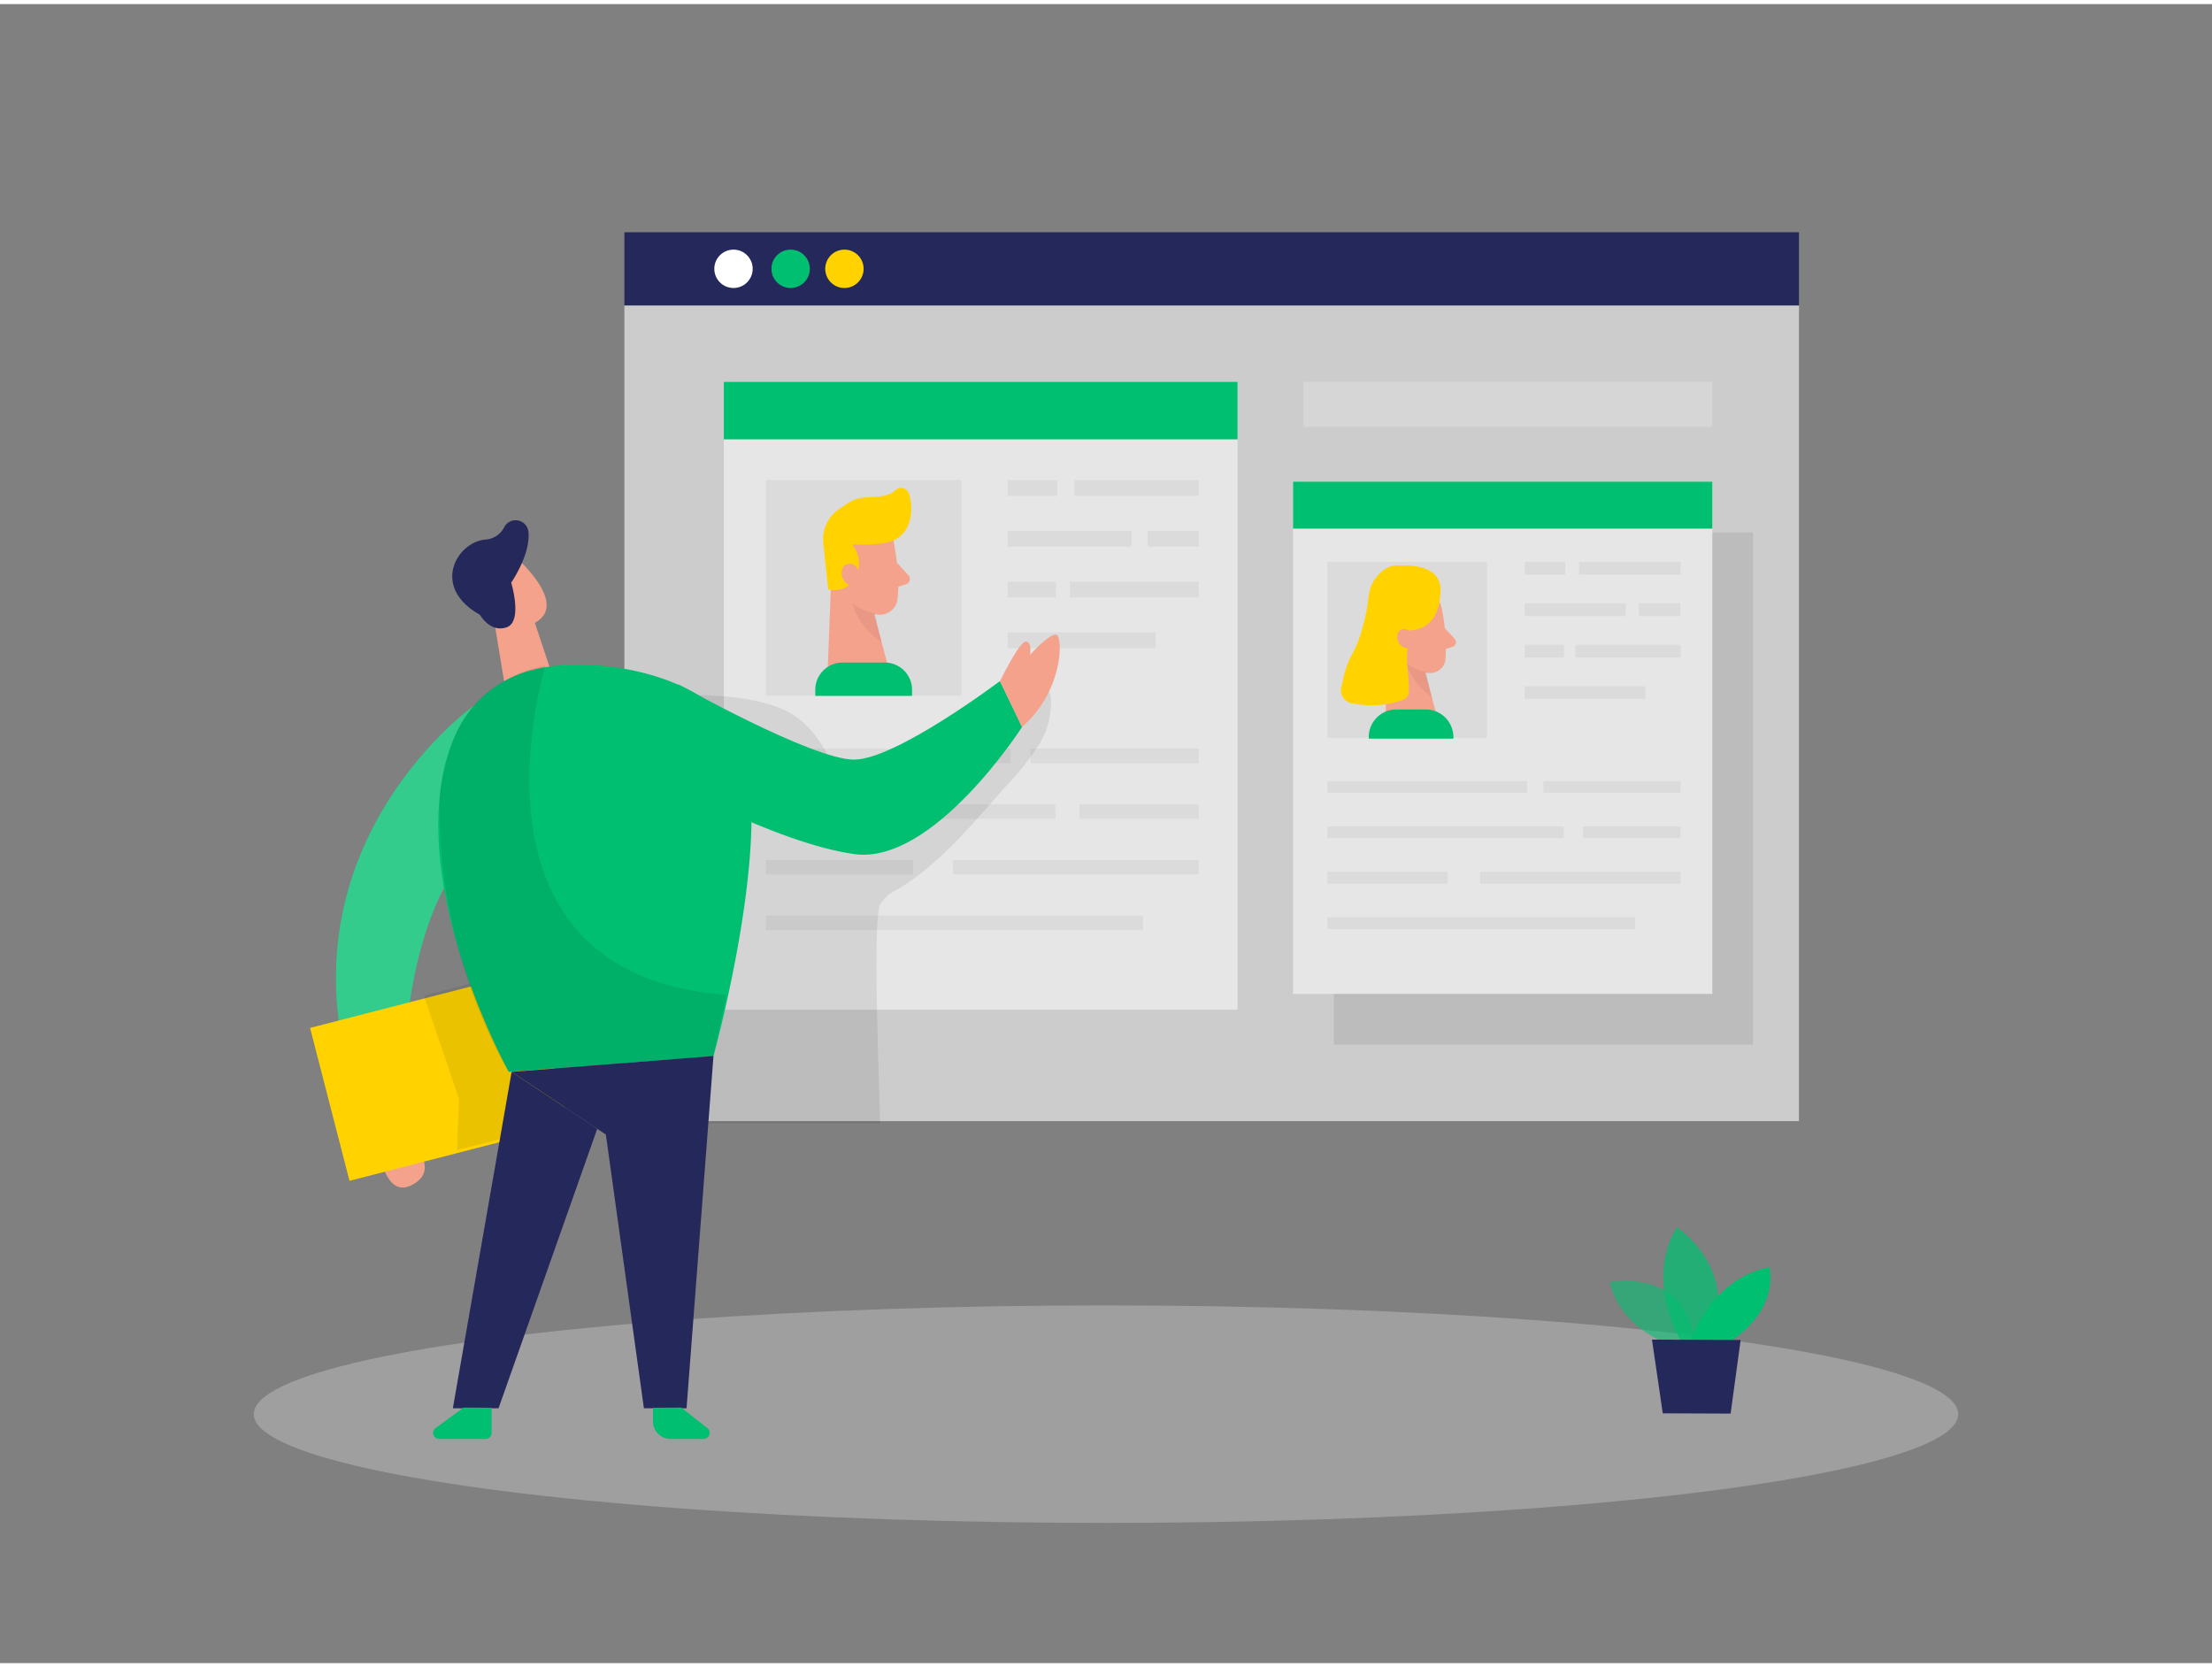 <svg id="Layer_1" data-name="Layer 1" xmlns="http://www.w3.org/2000/svg" viewBox="0 0 400 300" width="406" height="306" class="illustration styles_illustrationTablet__1DWOa"><rect x="0" y="0" width="400" height="300" fill="#808080" stroke="none"/><title>_</title><ellipse cx="200" cy="254.98" rx="154.11" ry="19.67" fill="#e6e6e6" opacity="0.3"></ellipse><rect x="112.91" y="54.49" width="212.4" height="147.5" fill="#ccc"></rect><rect x="130.89" y="68.31" width="92.9" height="113.53" fill="#e6e6e6"></rect><g opacity="0.39"><rect x="182.22" y="86.09" width="9" height="2.84" fill="#c9c9c9"></rect><rect x="194.28" y="86.09" width="22.5" height="2.84" fill="#c9c9c9"></rect><rect x="182.22" y="95.27" width="22.41" height="2.84" fill="#c9c9c9"></rect><rect x="207.51" y="95.27" width="9.27" height="2.84" fill="#c9c9c9"></rect><rect x="193.47" y="104.45" width="23.31" height="2.84" fill="#c9c9c9"></rect><rect x="182.22" y="104.45" width="8.73" height="2.84" fill="#c9c9c9"></rect><rect x="182.22" y="113.62" width="26.73" height="2.84" fill="#c9c9c9"></rect></g><rect x="138.49" y="86.09" width="35.36" height="38.98" fill="#c9c9c9" opacity="0.39"></rect><rect x="130.89" y="68.31" width="92.9" height="10.4" fill="#01bf71"></rect><rect x="186.36" y="134.65" width="30.42" height="2.62" fill="#c9c9c9" opacity="0.39"></rect><rect x="138.49" y="134.65" width="44.27" height="2.62" fill="#c9c9c9" opacity="0.39"></rect><rect x="195.18" y="144.71" width="21.6" height="2.62" fill="#c9c9c9" opacity="0.39"></rect><rect x="138.49" y="144.71" width="52.37" height="2.62" fill="#c9c9c9" opacity="0.39"></rect><rect x="138.49" y="154.77" width="26.64" height="2.62" fill="#c9c9c9" opacity="0.39"></rect><rect x="172.33" y="154.77" width="44.45" height="2.62" fill="#c9c9c9" opacity="0.39"></rect><rect x="138.49" y="164.83" width="68.21" height="2.62" fill="#c9c9c9" opacity="0.39"></rect><path d="M161.56,97s1.31,6.27.74,10.62a3.22,3.22,0,0,1-3.63,2.77c-2.18-.32-5-1.38-6.15-4.66L150,100.38a5.74,5.74,0,0,1,1.79-6.4C155,91,161,93.12,161.56,97Z" fill="#f4a28c"></path><polygon points="150.42 101.35 149.59 122.34 161.19 121.97 157.13 106.85 150.42 101.35" fill="#f4a28c"></polygon><path d="M160,97.44a25.71,25.71,0,0,1-5.92.24,5.37,5.37,0,0,1,.69,5.83,4.35,4.35,0,0,1-5,2.34l-.87-8.19a6.57,6.57,0,0,1,2.6-6.17,24.19,24.19,0,0,1,2.58-1.66c2.24-1.22,5.87-.06,7.8-1.9a1.54,1.54,0,0,1,2.55.72c.66,2.44.68,6.41-2.52,8.17A6,6,0,0,1,160,97.44Z" fill="#ffd200"></path><path d="M155.45,103.24s-.34-2.45-2.16-2-1.35,3.94,1.19,4Z" fill="#f4a28c"></path><path d="M162.18,101l2.07,2.25a1,1,0,0,1-.45,1.67l-2.38.75Z" fill="#f4a28c"></path><path d="M158.16,110.12a7.63,7.63,0,0,1-4-1.78s.62,3.8,5.26,7.07Z" fill="#ce8172" opacity="0.31"></path><path d="M152.35,119.07H160a4.93,4.93,0,0,1,4.93,4.93v1.1a0,0,0,0,1,0,0h-17.5a0,0,0,0,1,0,0V124a4.93,4.93,0,0,1,4.93-4.93Z" fill="#01bf71"></path><rect x="241.19" y="95.55" width="75.81" height="92.63" opacity="0.08"></rect><rect x="233.83" y="86.36" width="75.81" height="92.63" fill="#e6e6e6"></rect><g opacity="0.39"><rect x="275.71" y="100.87" width="7.34" height="2.31" fill="#c9c9c9"></rect><rect x="285.55" y="100.87" width="18.36" height="2.31" fill="#c9c9c9"></rect><rect x="275.71" y="108.36" width="18.28" height="2.31" fill="#c9c9c9"></rect><rect x="296.34" y="108.36" width="7.56" height="2.31" fill="#c9c9c9"></rect><rect x="284.89" y="115.85" width="19.02" height="2.31" fill="#c9c9c9"></rect><rect x="275.71" y="115.85" width="7.12" height="2.31" fill="#c9c9c9"></rect><rect x="275.71" y="123.34" width="21.81" height="2.31" fill="#c9c9c9"></rect></g><rect x="240.03" y="100.87" width="28.86" height="31.81" fill="#c9c9c9" opacity="0.39"></rect><rect x="233.83" y="86.36" width="75.81" height="8.49" fill="#01bf71"></rect><rect x="279.09" y="140.5" width="24.82" height="2.14" fill="#c9c9c9" opacity="0.39"></rect><rect x="240.03" y="140.5" width="36.13" height="2.14" fill="#c9c9c9" opacity="0.39"></rect><rect x="286.28" y="148.7" width="17.62" height="2.14" fill="#c9c9c9" opacity="0.39"></rect><rect x="240.03" y="148.7" width="42.73" height="2.14" fill="#c9c9c9" opacity="0.39"></rect><rect x="240.03" y="156.91" width="21.73" height="2.14" fill="#c9c9c9" opacity="0.39"></rect><rect x="267.63" y="156.91" width="36.27" height="2.14" fill="#c9c9c9" opacity="0.39"></rect><rect x="240.03" y="165.12" width="55.66" height="2.14" fill="#c9c9c9" opacity="0.39"></rect><path d="M260.74,109.41a34.56,34.56,0,0,1,.64,9.15,2.78,2.78,0,0,1-3.13,2.38,6.12,6.12,0,0,1-5.3-4l-2.21-4.6a5,5,0,0,1,1.55-5.51C255.12,104.23,260.22,106.08,260.74,109.41Z" fill="#f4a28c"></path><polygon points="251.14 113.17 250.43 131.24 260.42 130.93 256.93 117.9 251.14 113.17" fill="#f4a28c"></polygon><path d="M261.27,112.85l1.78,1.93a.88.88,0,0,1-.39,1.44l-2,.65Z" fill="#f4a28c"></path><path d="M257.81,120.72a6.6,6.6,0,0,1-3.43-1.53s.53,3.27,4.52,6.08Z" fill="#ce8172" opacity="0.31"></path><path d="M260.42,107s0,6.13-5.69,6.27c.1,0-.2,3.39-.22,3.56-.3,2.35.31,4.76.26,7.16a2.34,2.34,0,0,1-.25,1.2,2.26,2.26,0,0,1-1.25.79,16.69,16.69,0,0,1-8.5.5,2.44,2.44,0,0,1-2.06-3.48,18.4,18.4,0,0,1,1.11-4c.46-1.16,1.16-2.21,1.61-3.35a33.7,33.7,0,0,0,2-8,10.19,10.19,0,0,1,.52-2.45,7.31,7.31,0,0,1,2.17-2.79,4.65,4.65,0,0,1,3.26-.9C259.45,101.39,260.9,104,260.42,107Z" fill="#ffd200"></path><path d="M255.47,114.79s-.29-2.1-1.86-1.75-1.16,3.39,1,3.42Z" fill="#f4a28c"></path><path d="M247.51,127.57h15.24a0,0,0,0,1,0,0v.28a5,5,0,0,1-5,5h-5.31a5,5,0,0,1-5-5v-.28A0,0,0,0,1,247.51,127.57Z" transform="translate(510.26 260.4) rotate(-180)" fill="#01bf71"></path><path d="M109,127.2a19.46,19.46,0,0,1,2.17-.79A41.81,41.81,0,0,1,122.26,125c6-.17,12.82.08,18.5,2.19,5.38,2,8.55,7,10.49,12.15.61,1.61.88,2.76,2.91,2.48A38.37,38.37,0,0,0,172.55,134c4.81-3.8,9-8.91,14.93-10.42a2.38,2.38,0,0,1,1.42,0c.79.3,1.07,1.28,1.14,2.12a14.41,14.41,0,0,1-2.35,8.51,49.23,49.23,0,0,1-5.59,7c-6.15,6.87-12,14.24-20,19a6.71,6.71,0,0,0-2.95,2.61c-1.43,3.18-.06,34.34,0,39.57h-36l-16.64-42.79c-3-7.66-10-19-4.43-26.94A15.85,15.85,0,0,1,109,127.2Z" opacity="0.08"></path><path d="M302.8,242.7s-9.62-2.63-11.71-11.57c0,0,14.9-3,15.32,12.36Z" fill="#01bf71" opacity="0.58"></path><path d="M304,241.75s-6.71-10.62-.8-20.55c0,0,11.32,7.19,6.29,20.57Z" fill="#01bf71" opacity="0.73"></path><path d="M305.7,241.75s3.55-11.21,14.28-13.33c0,0,2,7.28-7,13.36Z" fill="#01bf71"></path><polygon points="298.73 241.5 300.68 254.83 312.95 254.88 314.76 241.57 298.73 241.5" fill="#24285b"></polygon><path d="M68.14,204.63s.81,12,6.48,8.85-1.43-8.85-1.43-8.85Z" fill="#f4a28c"></path><path d="M85.63,126.92S45.47,155.47,67.2,204.63h6S70.05,169,85.63,152.08,85.63,126.92,85.63,126.92Z" fill="#01bf71"></path><path d="M85.63,126.92S45.47,155.47,67.2,204.63h6S70.05,169,85.63,152.08,85.63,126.92,85.63,126.92Z" fill="#fff" opacity="0.2"></path><polygon points="96.59 111.51 100.01 121.77 91.89 126.92 88.97 109.14 96.59 111.51" fill="#f4a28c"></polygon><path d="M86.59,103a5,5,0,0,1,8.31-1.4c2.71,2.9,6,7.51,2.28,10-5.67,3.84-10.87-3.33-10.87-3.33A9.17,9.17,0,0,1,86.59,103Z" fill="#f4a28c"></path><path d="M91.46,105.52s-1.85-1.54-2.69.65,2.43,3.26,3.4,2.15S91.46,105.52,91.46,105.52Z" fill="#f4a28c"></path><rect x="59.22" y="179" width="40.89" height="28.51" transform="matrix(0.97, -0.25, 0.25, 0.97, -46.12, 26.31)" fill="#ffd200"></rect><polygon points="76.65 179.31 83 198 82.66 207.21 91.77 204.89 95.82 188.29 84.78 177.19 76.65 179.31" opacity="0.08"></polygon><path d="M82.42,132a20.76,20.76,0,0,1,13-11.36c11-3.31,31.33.31,37.52,10.63,8.48,14.12-3.93,59-3.93,59L92,193.08S71.58,156.31,82.42,132Z" fill="#01bf71"></path><polygon points="129.02 190.21 124.15 253.92 116.44 253.92 109.56 204.42 92.52 193.08 129.02 190.21" fill="#24285b"></polygon><polygon points="92.52 193.08 81.89 253.92 90.15 253.92 108 203.38 92.52 193.08" fill="#24285b"></polygon><path d="M98.63,119.62s-17.33,55.84,32.73,59.54L129,190.21,92,193.08s-13.06-20.5-12.5-49.3c0,0,.31-14.24,10.34-20.54A22.52,22.52,0,0,1,98.63,119.62Z" opacity="0.08"></path><path d="M83.82,253.79l-5,3.67a1.09,1.09,0,0,0,.65,2h8.34a1.09,1.09,0,0,0,1.09-1.09v-4.55Z" fill="#01bf71"></path><path d="M123.18,253.79l4.69,3.67a1.1,1.1,0,0,1-.68,2h-5.94a3.17,3.17,0,0,1-3.17-3.17v-2.47Z" fill="#01bf71"></path><path d="M86.8,110.44s1.81,3.28,4.8,2.26.84-8.08.84-8.08,3.62-5.22,3.1-9.35a2.33,2.33,0,0,0-4.41-.58,4.11,4.11,0,0,1-3.48,2.15C82.56,97.4,77.89,105.44,86.8,110.44Z" fill="#24285b"></path><path d="M122.66,123s24.23,13.62,31.78,13.62,26.39-14.21,26.39-14.21l4,8.3s-16,24.94-30.3,23-36.43-14.41-36.43-14.41Z" fill="#01bf71"></path><path d="M180.83,122.44s3.53-7.27,4.7-7.18.72,2.43.72,2.43,3.78-4.23,4.86-3.6,1.17,10.08-6.3,16.65Z" fill="#f4a28c"></path><rect x="112.91" y="41.26" width="212.4" height="13.23" fill="#24285b"></rect><circle cx="132.64" cy="47.87" r="3.47" fill="#fff"></circle><circle cx="142.97" cy="47.87" r="3.47" fill="#01bf71"></circle><circle cx="152.7" cy="47.87" r="3.47" fill="#ffd200"></circle><rect x="235.72" y="68.31" width="73.91" height="8.14" fill="#fff" opacity="0.2"></rect></svg>